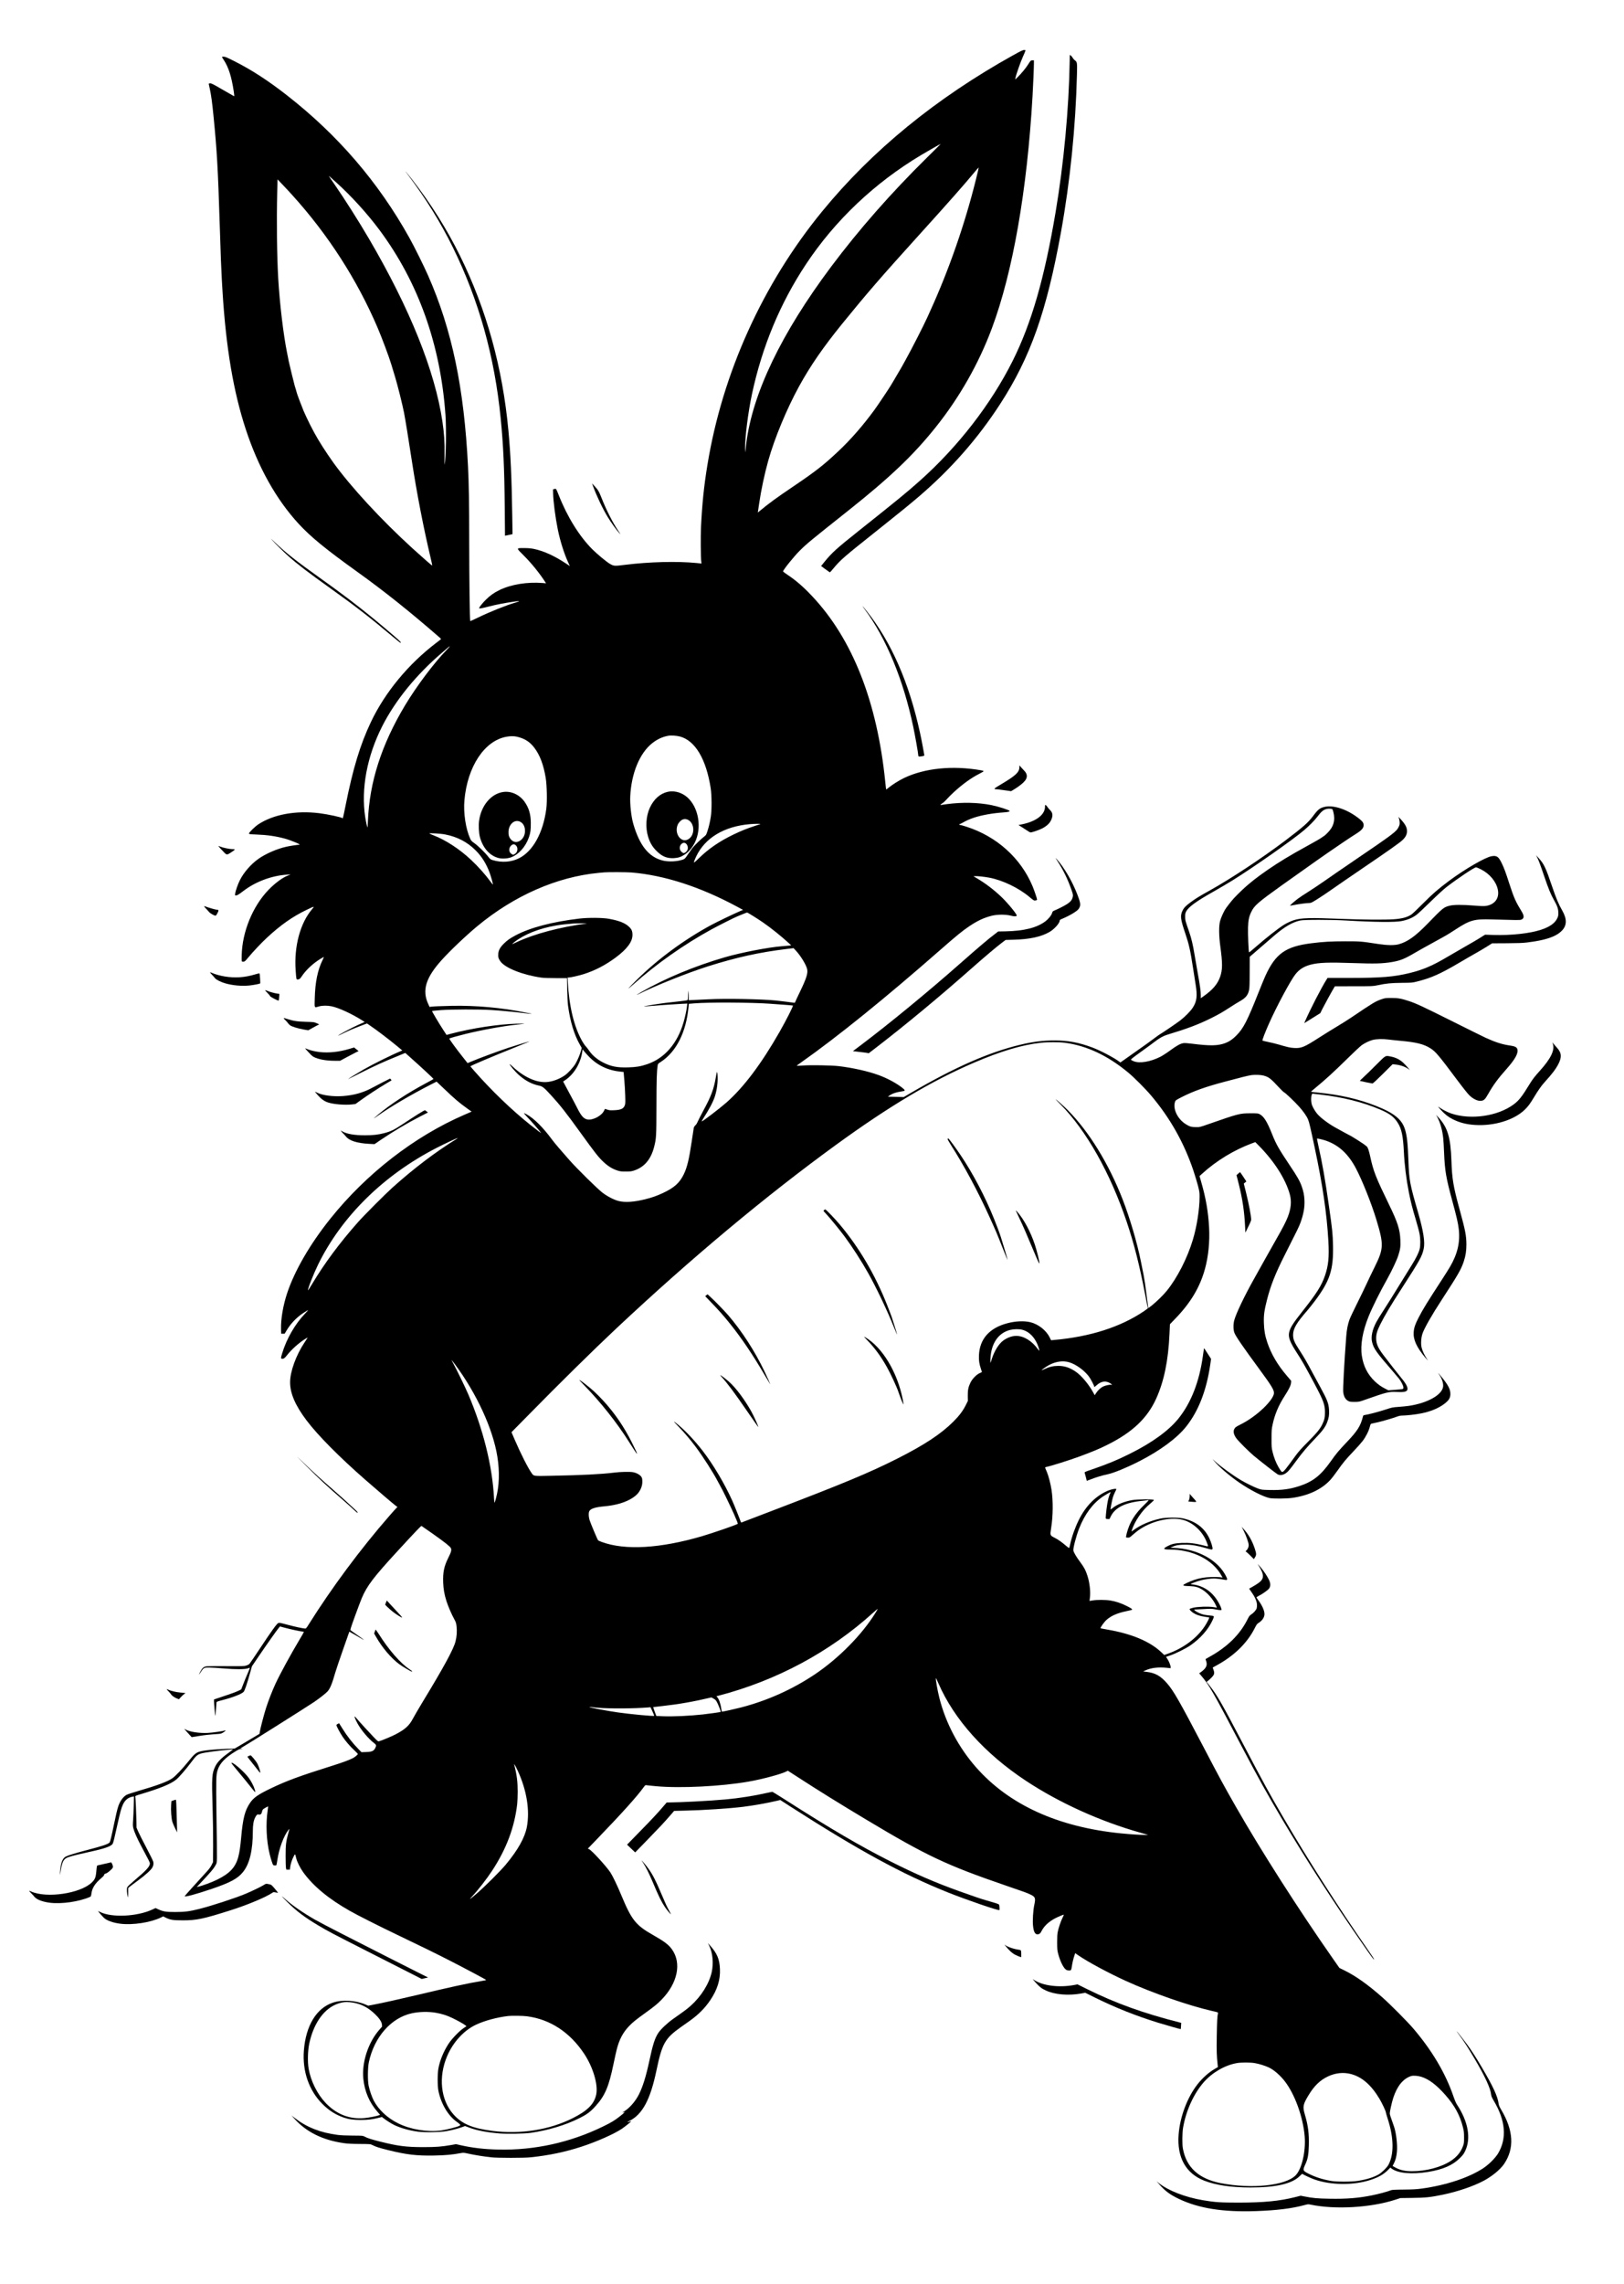 <?xml version="1.0" standalone="no"?>
<!DOCTYPE svg PUBLIC "-//W3C//DTD SVG 20010904//EN"
 "http://www.w3.org/TR/2001/REC-SVG-20010904/DTD/svg10.dtd">
<svg version="1.0" xmlns="http://www.w3.org/2000/svg"
 width="4098pt" height="5762pt" viewBox="0 0 4098 5762"
 preserveAspectRatio="xMidYMid meet">
<g transform="translate(0,5762) scale(0.1,-0.1)"
fill="#000000" stroke="none">
<path d="M25570 56229 c-1956 -1089 -3562 -2402 -4823 -3941 -1501 -1833
-2519 -4083 -2897 -6403 -87 -530 -133 -985 -161 -1560 -11 -240 -7 -772 7
-875 l6 -46 -128 13 c-488 48 -1197 30 -1811 -47 -258 -33 -275 -31 -375 27
-83 49 -319 244 -438 363 -330 330 -636 822 -851 1370 -29 74 -58 141 -65 149
-10 11 -21 12 -46 5 l-33 -10 2 -95 c4 -206 58 -620 119 -918 60 -294 161
-614 268 -844 l36 -77 -88 58 c-294 196 -564 320 -816 374 -74 15 -138 21
-241 22 -217 1 -217 9 -16 -191 195 -194 403 -452 544 -673 l16 -25 -82 7
c-389 32 -796 -34 -1091 -176 -138 -67 -241 -140 -347 -246 -86 -85 -169 -190
-169 -213 0 -15 78 -1 263 47 165 43 413 90 602 116 44 6 96 13 115 16 57 9
23 -11 -60 -36 -240 -70 -646 -233 -943 -377 -108 -53 -199 -94 -201 -92 -12
11 -26 1131 -26 2008 0 946 -8 1449 -30 1891 -98 1983 -406 3455 -1008 4820
-111 251 -342 717 -472 951 -781 1402 -1805 2594 -3097 3601 -471 368 -892
640 -1326 858 -180 91 -225 110 -262 110 -25 0 -45 -3 -45 -6 0 -4 20 -36 44
-73 123 -186 198 -421 255 -799 15 -101 16 -122 5 -118 -8 3 -138 78 -290 166
-239 139 -282 161 -313 158 -20 -2 -35 -7 -34 -13 0 -5 13 -62 27 -125 35
-159 60 -343 95 -700 86 -877 110 -1282 156 -2735 13 -423 27 -824 30 -890 20
-453 27 -587 41 -800 87 -1409 275 -2520 586 -3465 315 -960 768 -1769 1335
-2385 300 -326 678 -636 1478 -1210 681 -488 1337 -1012 2089 -1667 20 -17 27
-30 21 -35 -5 -5 -59 -47 -120 -93 -701 -533 -1292 -1249 -1647 -1998 -268
-565 -451 -1166 -637 -2099 -64 -318 -70 -341 -81 -323 -14 22 -369 99 -580
125 -596 74 -1163 -30 -1545 -283 -86 -58 -237 -207 -233 -230 3 -15 26 -18
183 -24 274 -10 493 -41 725 -104 153 -42 416 -152 365 -154 -48 -1 -238 -30
-325 -49 -236 -52 -527 -178 -710 -308 -191 -137 -369 -341 -469 -541 -48 -96
-108 -267 -117 -336 -6 -44 -5 -46 17 -46 34 0 72 23 194 116 305 233 713 385
1096 409 l94 5 -80 -31 c-133 -53 -318 -191 -477 -355 -401 -414 -666 -1061
-679 -1654 -3 -166 -4 -160 34 -160 41 0 51 8 127 100 123 149 338 377 480
508 341 316 641 527 985 693 220 106 219 106 145 17 -295 -350 -451 -931 -410
-1528 15 -224 18 -240 44 -240 46 0 66 14 102 68 113 172 287 335 485 456 42
25 79 46 82 46 3 0 -12 -35 -33 -78 -124 -252 -187 -561 -197 -959 -7 -268
-17 -247 102 -213 86 25 215 26 323 4 179 -37 512 -190 766 -352 l69 -43 -175
-78 c-142 -63 -498 -254 -498 -267 0 -4 127 54 228 105 46 23 177 78 292 122
l210 80 62 -42 c180 -121 490 -357 705 -535 l125 -104 -38 -16 c-237 -98 -695
-325 -936 -463 -146 -84 -398 -239 -398 -245 0 -2 150 72 333 164 349 175 568
275 908 413 l206 85 174 -156 c221 -196 539 -492 539 -501 0 -3 -80 -48 -178
-100 -467 -248 -910 -538 -1219 -798 -62 -52 -113 -97 -113 -99 0 -2 51 32
113 76 311 220 830 525 1318 775 l156 79 189 -180 c267 -256 379 -351 594
-505 l101 -72 -180 -78 c-1262 -546 -2472 -1483 -3382 -2619 -515 -643 -903
-1312 -1094 -1885 -102 -309 -160 -649 -153 -905 l3 -115 44 0 44 0 46 77 c89
150 208 283 348 391 57 44 188 127 199 127 4 0 -34 -42 -83 -93 -251 -263
-465 -637 -574 -1001 -34 -116 -35 -123 -10 -131 39 -12 71 7 123 74 117 150
293 310 455 415 39 25 74 46 77 46 3 0 -33 -57 -80 -127 -214 -321 -364 -734
-364 -1004 0 -278 130 -581 410 -954 283 -377 829 -929 1495 -1511 290 -253
681 -587 742 -634 l62 -47 -25 -24 c-14 -13 -95 -103 -178 -199 -734 -842
-1455 -1813 -2043 -2750 -58 -92 -60 -95 -94 -92 -66 6 -244 44 -423 92 -208
55 -213 56 -244 46 -34 -11 -178 -211 -452 -626 -137 -206 -259 -387 -273
-402 -14 -15 -49 -34 -83 -45 -54 -16 -97 -18 -494 -15 -239 2 -463 0 -498 -3
-79 -8 -115 -37 -166 -134 -50 -95 -45 -98 13 -8 70 107 81 112 216 110 60 0
225 -11 365 -23 297 -26 535 -24 609 4 24 9 46 15 47 13 2 -2 -23 -64 -55
-138 -32 -73 -82 -195 -111 -271 l-53 -136 -51 -26 c-70 -35 -195 -81 -434
-160 l-202 -68 0 -46 c0 -57 28 -363 33 -369 3 -2 10 70 16 159 7 90 13 172
14 182 2 16 24 25 132 53 271 69 497 156 551 211 29 29 85 195 168 492 l43
155 173 255 c187 276 462 665 507 717 l28 33 110 -30 c146 -40 425 -100 465
-100 40 0 43 8 -74 -189 -231 -387 -505 -889 -614 -1126 -86 -187 -179 -425
-241 -620 -51 -159 -143 -512 -156 -599 l-7 -45 -132 -79 c-72 -44 -212 -127
-311 -185 l-180 -106 -245 -10 c-264 -12 -499 -34 -595 -56 -135 -31 -171 -60
-340 -270 -143 -178 -321 -365 -398 -417 -127 -86 -386 -182 -872 -323 -126
-37 -250 -77 -275 -90 -87 -44 -169 -155 -215 -290 -26 -79 -61 -224 -105
-440 -59 -288 -99 -456 -112 -472 -36 -44 -179 -92 -568 -193 -283 -73 -477
-133 -541 -166 -84 -43 -131 -172 -143 -394 -4 -83 -4 -88 4 -35 24 153 32
194 52 254 30 93 71 134 166 165 97 32 259 72 530 131 382 83 544 141 577 206
16 31 42 134 121 494 68 306 96 407 136 493 54 114 130 177 241 197 l38 7 -6
-223 c-3 -123 -10 -290 -16 -371 -9 -126 -8 -156 6 -209 23 -93 96 -257 197
-447 196 -366 219 -412 220 -441 2 -73 -88 -173 -376 -416 -116 -98 -188 -166
-196 -186 -15 -35 -8 -158 12 -228 12 -40 13 -35 13 84 l0 127 31 26 c17 15
114 88 215 162 189 139 333 269 364 330 27 52 34 95 23 142 -5 24 -83 183
-173 353 -90 171 -183 355 -207 410 l-43 100 -2 150 c-3 184 -22 614 -29 636
-3 13 21 23 123 54 507 151 779 263 913 375 74 62 244 259 375 434 122 164
155 193 250 221 89 27 458 76 745 100 l65 5 -25 -19 c-14 -11 -72 -54 -130
-97 -159 -117 -249 -213 -298 -315 -86 -179 -91 -266 -67 -1055 10 -336 15
-731 13 -965 l-3 -395 -37 -75 c-27 -53 -66 -105 -139 -184 -205 -222 -539
-593 -539 -599 0 -29 277 46 683 183 470 160 656 260 789 426 166 205 248 546
248 1032 0 152 18 261 55 336 38 74 54 90 87 83 52 -10 75 7 89 68 10 46 18
59 48 79 46 31 102 59 106 55 2 -2 -3 -46 -11 -98 -51 -345 -32 -767 51 -1105
29 -119 73 -255 87 -272 12 -15 74 -17 83 -3 3 6 13 58 22 118 43 298 162 621
288 778 23 28 23 27 -6 -76 -61 -217 -73 -310 -72 -590 0 -140 4 -275 9 -300
l10 -45 44 0 45 0 7 60 c11 85 44 188 86 269 40 77 38 78 66 -39 21 -91 99
-247 178 -357 252 -348 636 -667 1173 -972 185 -106 757 -394 1200 -606 556
-265 996 -481 1335 -655 386 -197 910 -477 910 -485 0 -3 -53 -13 -117 -24
-303 -48 -822 -161 -1613 -350 -415 -99 -882 -203 -1097 -244 l-152 -29 -68
29 c-253 108 -587 127 -825 47 -414 -139 -681 -580 -730 -1206 -41 -525 129
-1012 471 -1353 163 -162 325 -265 531 -338 125 -44 249 -62 424 -62 180 0
294 13 438 49 l106 26 29 -23 c61 -50 207 -143 279 -178 164 -79 391 -142 606
-170 176 -22 550 -15 713 14 139 25 294 65 393 101 l77 28 100 -38 c195 -74
468 -126 785 -150 192 -14 613 -6 765 15 439 62 883 195 1230 369 199 99 283
162 418 312 233 259 330 486 447 1052 28 136 65 301 81 366 63 252 157 431
309 591 95 99 169 160 400 326 232 167 314 233 418 339 410 416 518 925 268
1275 -84 118 -194 201 -481 364 -431 244 -538 378 -795 997 -104 251 -220 492
-278 580 -107 160 -473 560 -539 587 l-30 13 256 266 c614 637 989 1055 1156
1287 30 42 42 52 59 48 12 -3 123 -14 248 -26 615 -57 1649 -5 2338 116 356
62 824 189 959 258 l31 17 223 -144 c579 -375 1055 -670 1767 -1097 1514 -907
2012 -1142 3520 -1660 476 -163 517 -178 608 -221 127 -61 138 -89 102 -260
-31 -146 -47 -406 -32 -536 19 -170 62 -231 145 -204 29 10 41 24 72 81 64
124 179 231 335 314 80 42 219 100 225 94 2 -2 -14 -39 -36 -83 -45 -91 -100
-257 -120 -360 -9 -46 -14 -136 -13 -260 1 -171 3 -200 27 -287 51 -192 135
-359 201 -399 40 -25 112 -25 124 -1 5 9 15 53 21 97 14 93 34 175 62 261 l20
62 87 -60 c241 -165 766 -447 1200 -644 662 -301 1571 -617 2155 -751 168 -38
168 -38 161 -63 -17 -67 -24 -198 -30 -575 -6 -384 -3 -483 22 -720 l6 -61
-79 -46 c-154 -89 -312 -231 -439 -393 -256 -329 -440 -820 -473 -1266 -43
-575 182 -978 647 -1160 293 -114 684 -172 1167 -172 634 -1 1048 94 1238 284
37 37 69 64 71 60 10 -15 218 -112 312 -144 418 -145 986 -148 1412 -8 198 65
328 140 436 249 l59 61 32 -24 c157 -120 509 -152 926 -85 367 60 617 168 795
346 76 75 99 105 134 177 154 319 81 742 -203 1172 -25 38 -58 114 -89 205
-200 585 -536 1155 -1013 1715 -151 177 -579 608 -785 790 -361 319 -671 539
-953 677 l-128 63 -168 240 c-864 1236 -1803 2706 -2438 3815 -314 549 -424
752 -829 1528 -598 1142 -752 1412 -916 1599 -161 184 -295 260 -507 286 l-96
12 62 28 c145 65 323 86 546 63 l87 -9 0 25 c0 42 -39 142 -79 203 l-38 58
101 34 c138 46 401 177 515 256 252 175 449 398 557 631 51 112 51 112 -53
121 -49 3 -119 13 -158 21 -79 15 -199 71 -232 106 l-23 24 223 11 c193 11
233 10 302 -4 120 -23 156 -26 167 -15 15 15 -44 146 -112 250 -128 195 -297
319 -504 372 -44 11 -96 20 -118 20 -21 0 -38 4 -38 9 0 12 153 70 255 96 102
26 242 45 330 45 52 0 183 -16 280 -35 54 -10 63 6 35 67 -199 427 -729 720
-1345 741 l-70 2 46 22 c87 42 173 57 329 56 164 0 307 -25 519 -87 135 -40
159 -43 168 -20 9 24 -34 168 -78 262 -124 268 -349 438 -669 508 -128 28
-427 26 -569 -5 -257 -55 -507 -163 -679 -292 -49 -37 -53 -39 -47 -18 76 244
268 524 478 694 47 39 85 77 84 85 -4 23 -405 21 -547 -3 -198 -34 -387 -111
-493 -199 -27 -22 -50 -38 -52 -36 -7 6 35 230 56 300 11 38 35 98 54 135 19
36 35 70 35 76 0 22 -125 0 -213 -38 -306 -131 -554 -379 -730 -730 -96 -192
-179 -423 -222 -620 -10 -44 -20 -86 -24 -92 -4 -9 -28 6 -71 44 -107 93 -206
164 -293 208 -124 64 -122 58 -92 250 48 309 52 679 9 962 -22 149 -78 362
-120 458 -51 116 -51 111 -10 119 106 20 586 171 832 262 334 123 511 197 713
299 628 314 1003 670 1226 1162 199 441 305 957 336 1633 l11 244 132 137
c391 404 624 794 752 1258 87 317 124 691 104 1051 -22 392 -80 729 -196 1133
l-45 159 63 57 c358 327 809 602 1264 770 l81 29 95 -96 c388 -395 669 -837
775 -1221 48 -175 32 -355 -50 -568 -48 -123 -122 -268 -289 -560 -78 -139
-210 -373 -293 -520 -82 -147 -207 -371 -278 -498 -242 -433 -447 -862 -493
-1035 -26 -99 -24 -239 6 -315 35 -90 223 -363 624 -908 329 -447 388 -548
371 -630 -19 -86 -113 -215 -261 -358 -167 -161 -387 -318 -568 -407 -61 -29
-122 -64 -134 -75 -75 -69 -68 -169 20 -286 54 -73 318 -336 433 -432 156
-131 569 -452 605 -472 58 -31 136 -20 207 29 59 40 97 86 276 329 142 193
275 350 470 552 179 186 250 283 296 403 43 112 55 185 48 308 -9 167 -44 257
-220 579 -63 114 -154 282 -202 373 -137 258 -210 383 -315 545 -144 222 -170
284 -170 404 1 154 87 301 358 611 41 47 125 153 187 235 386 514 476 791 462
1414 -7 292 -17 393 -103 991 -98 683 -166 1073 -265 1513 -22 99 -38 181 -35
184 7 8 151 -26 231 -54 322 -114 559 -335 750 -696 160 -303 393 -887 517
-1297 190 -627 186 -729 -45 -1195 -60 -121 -152 -312 -204 -425 -52 -113
-163 -342 -247 -510 -84 -168 -167 -344 -184 -392 -42 -118 -69 -254 -81 -423
-51 -667 -86 -1320 -76 -1404 14 -112 56 -185 128 -224 37 -19 57 -22 157 -22
114 0 116 1 280 59 538 189 586 201 786 191 157 -9 236 4 260 40 35 54 -10
152 -148 317 -82 99 -323 408 -449 574 -139 184 -183 286 -183 424 0 106 25
192 101 344 116 232 266 484 555 931 446 691 503 794 543 979 38 170 -5 446
-141 918 -210 725 -225 806 -244 1308 -16 444 -36 622 -85 785 -78 256 -272
415 -735 598 -434 172 -913 282 -1456 334 -101 9 -184 20 -183 23 0 3 53 48
117 101 241 198 464 401 776 709 177 174 351 337 387 363 79 56 192 110 274
132 93 25 251 30 395 12 69 -9 204 -23 300 -32 408 -36 600 -84 767 -191 130
-83 209 -177 655 -774 166 -222 290 -378 331 -416 87 -82 190 -134 264 -134
95 0 122 24 213 185 121 213 242 378 446 607 231 259 317 417 281 517 -17 47
-64 69 -189 87 -188 26 -366 83 -608 194 -69 32 -437 214 -819 405 -771 385
-926 458 -1116 521 -198 65 -276 79 -450 79 -143 -1 -154 -2 -245 -33 -154
-54 -214 -90 -755 -456 -88 -59 -248 -160 -355 -224 -107 -63 -314 -192 -460
-285 -380 -245 -452 -274 -634 -264 -100 6 -166 21 -401 90 -66 19 -181 47
-255 62 -74 15 -139 31 -143 35 -10 9 68 212 163 425 192 433 545 1092 670
1249 97 123 215 197 383 241 202 53 448 62 1081 40 530 -19 734 -14 969 26
217 37 320 79 593 240 76 45 279 158 449 251 374 206 339 185 560 328 370 241
471 269 914 256 628 -18 707 -19 744 -7 78 26 84 92 20 198 -158 258 -198 348
-314 704 -97 302 -135 402 -196 528 -81 165 -125 194 -258 171 -159 -29 -672
-326 -1065 -618 -280 -209 -417 -328 -660 -572 -135 -136 -266 -261 -292 -278
-106 -72 -236 -107 -449 -122 -231 -16 -816 -11 -1329 10 -776 32 -1000 26
-1185 -31 -74 -22 -192 -78 -265 -124 -144 -91 -459 -339 -709 -558 -85 -75
-158 -134 -162 -132 -12 8 -32 472 -26 631 6 185 25 275 87 400 74 151 167
232 750 650 189 136 790 562 894 634 28 20 155 108 281 196 251 175 568 388
710 477 145 91 195 148 195 221 0 56 -26 94 -107 159 -294 236 -647 357 -881
302 -117 -28 -165 -66 -287 -230 -123 -166 -250 -277 -705 -622 -583 -440
-1365 -957 -1905 -1258 -263 -146 -352 -201 -482 -297 -122 -89 -170 -140
-205 -215 -60 -127 -49 -213 73 -573 92 -272 126 -423 194 -866 25 -164 54
-351 65 -414 48 -294 32 -431 -72 -591 -54 -85 -201 -234 -318 -323 -91 -70
-461 -321 -507 -345 -13 -6 -78 -53 -146 -104 -68 -50 -157 -116 -198 -145
-175 -125 -587 -416 -621 -439 l-37 -25 -33 25 c-130 97 -481 281 -673 352
-341 127 -607 177 -940 178 -310 1 -564 -31 -900 -113 -784 -190 -1638 -567
-2727 -1202 l-193 -113 -200 5 -200 5 32 23 c82 59 178 90 356 117 51 8 47 26
-15 76 -154 123 -386 248 -605 328 -272 99 -656 185 -1013 227 -177 20 -698
30 -899 15 -85 -5 -157 -9 -158 -7 -2 2 49 41 114 86 913 643 2129 1626 3513
2840 401 352 561 482 721 589 212 143 369 217 566 268 146 37 350 39 488 5 86
-22 138 -22 151 -1 15 25 -210 302 -377 464 -189 183 -414 354 -639 486 l-75
44 40 3 c55 5 239 -15 365 -39 334 -65 736 -258 1005 -484 112 -94 117 -97
159 -89 21 3 36 12 36 20 0 26 -71 234 -116 342 -296 706 -902 1251 -1662
1496 -79 25 -152 46 -162 46 -11 0 -22 5 -25 10 -3 6 0 10 7 10 7 0 33 11 58
25 123 69 196 101 315 141 192 63 476 113 735 130 104 6 163 20 158 36 -9 25
-277 111 -458 148 -337 68 -740 77 -1135 24 -60 -8 -120 -17 -132 -19 -37 -8
-26 8 30 44 29 18 79 65 112 104 33 38 112 118 176 176 222 203 438 358 636
459 62 31 113 62 113 68 0 7 -29 17 -64 23 -722 126 -1427 54 -1948 -197 -129
-63 -295 -168 -388 -245 -30 -25 -56 -44 -58 -42 -2 2 -13 88 -23 192 -204
2019 -825 3598 -1840 4679 -221 236 -410 400 -616 537 -68 45 -123 87 -123 93
0 36 277 381 420 522 183 182 263 247 1222 1009 1054 837 1643 1398 2204 2099
606 757 1091 1610 1424 2504 527 1412 888 3473 1025 5850 17 293 35 725 35
838 l0 72 -33 0 c-43 0 -55 -10 -110 -100 -52 -87 -177 -238 -267 -325 l-62
-60 7 40 c12 74 122 388 185 530 83 187 80 175 34 175 -32 0 -86 -26 -274
-131z m-2177 -2583 c-911 -898 -1716 -1814 -2418 -2751 -1259 -1682 -1987
-3198 -2144 -4465 -11 -91 -22 -185 -24 -210 -2 -25 -4 7 -5 71 -5 293 74 919
173 1386 257 1201 710 2291 1363 3277 734 1108 1733 2054 2912 2758 174 104
479 277 489 278 2 0 -154 -155 -346 -344z m1232 -560 c-280 -1125 -679 -2272
-1150 -3306 -31 -69 -64 -141 -72 -160 -87 -194 -400 -809 -546 -1070 -44 -80
-91 -165 -105 -190 -32 -57 -180 -310 -220 -375 -17 -27 -44 -73 -61 -101 -43
-73 -324 -492 -401 -598 -289 -396 -603 -756 -914 -1048 -370 -349 -566 -502
-1121 -878 -463 -313 -615 -424 -885 -647 l-27 -22 3 22 c2 12 15 103 30 202
48 332 137 754 229 1080 158 566 468 1312 780 1881 285 518 605 982 1085 1574
613 755 988 1189 1944 2245 746 824 1135 1265 1390 1573 60 73 111 130 113
128 3 -2 -30 -142 -72 -310z m-16135 -73 c376 -339 782 -786 1088 -1198 978
-1317 1538 -2887 1663 -4665 24 -338 12 -1091 -20 -1248 -3 -19 -5 94 -3 250
5 314 -10 537 -54 833 -189 1277 -821 2850 -1852 4610 -264 451 -610 996 -873
1377 -77 110 -139 203 -139 206 0 6 1 5 190 -165z m-1116 -313 c905 -999 1635
-2134 2152 -3342 110 -257 293 -746 349 -934 15 -49 58 -190 95 -314 62 -204
185 -694 224 -895 35 -182 111 -647 200 -1230 123 -805 298 -1707 476 -2454
23 -95 39 -175 37 -178 -6 -5 -253 211 -497 433 -789 719 -1560 1554 -2002
2169 -181 253 -373 553 -478 750 -81 151 -137 261 -190 375 -79 172 -88 191
-105 240 -8 22 -21 55 -28 73 -33 76 -116 303 -121 328 -2 15 -32 117 -47 159
-12 38 -139 554 -154 631 -12 60 -15 76 -20 104 -3 17 -12 63 -21 104 -94 465
-187 1247 -224 1886 -32 556 -42 1438 -25 2165 l8 325 120 -125 c66 -69 179
-190 251 -270z m3904 -11468 c-322 -329 -769 -925 -1061 -1412 -592 -990 -894
-1933 -933 -2908 -4 -95 -8 -171 -10 -169 -8 8 -44 169 -58 262 -109 716 43
1533 429 2295 330 650 858 1299 1514 1859 69 58 139 118 155 133 60 52 39 16
-36 -60z m5884 -2193 c382 -106 657 -569 771 -1299 28 -184 30 -550 4 -720
-23 -147 -50 -259 -88 -375 -29 -86 -34 -95 -82 -131 -75 -56 -241 -219 -296
-288 -25 -33 -77 -107 -116 -165 -63 -95 -75 -107 -116 -123 -141 -52 -359
-63 -509 -28 -354 85 -589 375 -749 925 -53 182 -88 500 -77 704 30 580 239
1082 552 1331 126 100 263 164 406 189 72 13 214 4 300 -20z m-4117 -4 c197
-46 326 -129 442 -283 138 -183 231 -431 284 -760 30 -182 38 -597 15 -772
-80 -610 -337 -1075 -691 -1252 -193 -97 -433 -114 -655 -48 -63 18 -69 23
-128 98 -80 102 -258 274 -349 337 -61 42 -76 59 -98 108 -113 247 -174 651
-146 967 75 852 506 1504 1059 1604 104 19 187 19 267 1z m20575 -1829 c6 -8
18 -38 25 -67 55 -208 8 -377 -148 -531 -43 -43 -82 -78 -86 -78 -5 0 -25 -14
-46 -30 -34 -27 -181 -113 -355 -207 -50 -27 -254 -141 -340 -190 -322 -184
-615 -373 -873 -562 -128 -94 -180 -135 -305 -240 -85 -70 -245 -224 -352
-337 -62 -66 -200 -242 -229 -294 -49 -85 -102 -207 -122 -280 -35 -123 -33
-368 4 -640 58 -429 58 -588 -2 -765 -64 -188 -186 -332 -423 -499 l-68 -48 0
84 c0 96 -22 253 -79 563 -22 121 -56 319 -76 440 -41 255 -81 423 -137 585
-100 288 -101 291 -102 380 -1 72 3 92 24 133 59 117 254 259 695 507 148 84
364 211 480 283 537 334 1534 1034 1805 1266 125 106 258 241 323 326 111 144
152 180 237 206 45 13 137 10 150 -5z m-14435 -376 c-11 -5 -78 -27 -150 -50
-185 -60 -336 -121 -521 -210 -356 -171 -628 -357 -878 -600 -121 -117 -129
-123 -122 -91 3 19 28 81 55 138 223 467 704 756 1351 812 130 11 290 12 265
1z m-7954 -260 c307 -59 561 -191 769 -400 157 -156 268 -334 354 -562 36 -98
91 -296 84 -303 -2 -2 -30 32 -63 77 -124 171 -307 377 -489 547 -286 269
-638 499 -941 616 -55 21 -104 43 -110 48 -18 16 284 -1 396 -23z m26136 -879
c223 -112 386 -307 429 -512 45 -214 -73 -377 -297 -412 -55 -8 -118 -7 -297
8 -308 25 -522 23 -626 -4 -148 -39 -163 -52 -551 -451 -310 -320 -512 -463
-734 -522 -111 -29 -288 -26 -506 7 -443 68 -455 69 -835 69 -357 0 -577 -13
-865 -50 -646 -82 -899 -263 -1155 -823 -28 -63 -101 -238 -161 -390 -297
-750 -392 -935 -574 -1117 -93 -93 -171 -147 -269 -185 -189 -73 -388 -77
-851 -18 -97 13 -180 18 -210 14 -75 -9 -173 -63 -337 -184 -81 -60 -191 -131
-245 -159 -253 -129 -533 -176 -680 -112 -29 12 -57 28 -63 35 -9 10 45 53
242 195 139 99 294 213 343 251 126 98 226 155 325 185 514 155 795 261 1125
426 191 96 272 143 465 268 91 59 200 127 244 151 145 81 203 149 233 275 13
57 16 135 17 458 l1 388 36 32 c21 17 133 114 250 216 117 102 265 230 330
285 260 223 453 337 653 383 100 23 777 23 1181 0 713 -42 1222 -47 1385 -13
158 32 272 81 378 160 35 27 191 172 346 324 166 163 331 314 401 369 282 218
706 502 751 502 12 0 66 -22 121 -49z m-21432 -81 c835 -70 1738 -363 2668
-864 l147 -80 -68 -28 c-165 -70 -591 -275 -752 -362 -676 -368 -1330 -850
-1858 -1371 -112 -110 -209 -209 -214 -219 -6 -11 47 32 118 95 589 525 1287
1016 1984 1397 188 102 558 288 640 322 30 12 97 40 148 61 51 21 99 39 105
39 14 0 265 -157 397 -248 206 -142 454 -341 650 -520 l65 -60 -45 -6 c-25 -3
-108 -10 -184 -16 -348 -27 -1025 -158 -1445 -279 -763 -222 -1511 -533 -2116
-881 -89 -51 -138 -86 -80 -57 444 222 1243 542 1775 711 714 225 1288 352
1985 437 l170 20 63 -68 c121 -130 262 -364 281 -468 19 -103 -21 -229 -178
-555 -65 -135 -122 -255 -125 -268 -6 -19 -13 -22 -39 -17 -59 9 -341 44 -446
55 -372 37 -1274 54 -1706 31 -110 -6 -266 -13 -347 -17 l-148 -7 -1 134 c-2
107 -3 123 -9 79 -5 -30 -9 -86 -9 -125 -1 -38 -5 -76 -9 -83 -6 -8 -75 -19
-203 -32 -291 -30 -421 -47 -669 -86 -227 -36 -294 -52 -165 -40 155 14 739
56 879 62 l149 7 -7 -64 c-9 -90 -48 -275 -86 -404 -157 -543 -482 -916 -926
-1064 -161 -54 -272 -72 -475 -78 -280 -8 -436 23 -639 128 -139 72 -262 176
-333 279 -32 47 -75 103 -96 125 -22 22 -62 80 -89 128 -208 366 -330 872
-366 1520 l-5 87 29 0 c48 0 259 48 377 85 290 92 547 226 811 421 286 213
422 397 422 569 0 95 -22 146 -91 209 -101 94 -251 152 -507 198 -166 29 -519
31 -742 5 -688 -82 -1239 -227 -1608 -422 -146 -78 -216 -127 -303 -215 -91
-91 -129 -162 -136 -253 -7 -79 7 -126 58 -194 124 -166 564 -339 1029 -405
61 -8 195 -13 371 -13 l277 0 5 -285 c3 -184 11 -329 21 -410 54 -398 154
-730 297 -981 l49 -86 -21 -73 c-28 -103 -83 -231 -137 -324 -55 -93 -192
-242 -274 -297 -134 -91 -301 -153 -446 -165 -262 -22 -581 122 -866 390 -39
36 -72 64 -74 61 -13 -12 142 -197 233 -275 164 -144 323 -228 499 -265 96
-19 126 -43 314 -247 226 -247 378 -440 737 -938 372 -515 452 -617 577 -736
122 -116 231 -182 368 -226 63 -19 95 -23 205 -22 112 0 141 4 208 26 257 86
423 282 503 595 55 216 57 260 59 1038 1 661 7 862 31 1020 5 36 12 44 75 84
394 254 647 754 704 1397 l7 71 146 12 c348 29 1430 24 1892 -9 444 -32 576
-42 588 -46 17 -5 -164 -362 -336 -665 -462 -809 -906 -1399 -1342 -1783 -177
-155 -596 -475 -623 -476 -4 0 9 26 29 58 160 248 258 433 303 572 56 174 82
389 66 555 -9 97 -15 86 -45 -90 -48 -280 -118 -466 -309 -817 -66 -123 -132
-252 -146 -286 -15 -37 -39 -75 -59 -92 -22 -20 -35 -42 -40 -67 -3 -21 -27
-175 -52 -343 -66 -448 -116 -653 -200 -825 -106 -218 -243 -340 -532 -474
-156 -72 -273 -113 -443 -155 -280 -69 -497 -84 -659 -46 -118 28 -283 112
-415 211 -123 93 -636 597 -841 829 -201 226 -375 431 -433 510 -226 308 -453
534 -644 640 -32 18 -61 30 -64 27 -3 -4 33 -46 79 -94 101 -104 285 -314 348
-397 21 -27 -74 43 -270 199 -475 379 -986 872 -1413 1360 -53 61 -97 112 -97
115 0 13 555 249 1060 451 245 98 440 179 435 179 -17 0 -367 -107 -540 -164
-283 -95 -716 -255 -933 -346 l-93 -39 -126 159 c-169 213 -343 453 -335 461
11 11 209 66 406 115 422 104 958 201 1326 239 85 9 160 18 165 21 6 2 -84 2
-199 -1 -453 -11 -1124 -113 -1645 -250 l-123 -33 -93 142 c-106 162 -279 455
-273 462 3 2 103 12 224 22 261 20 969 22 1264 3 258 -16 590 -48 819 -77 107
-13 197 -22 199 -19 3 3 1 5 -4 5 -6 0 -75 13 -154 29 -595 121 -1241 179
-1845 167 -299 -7 -471 -14 -528 -22 l-37 -6 -34 74 c-159 343 -64 659 331
1100 213 238 622 627 908 864 930 771 2008 1244 3060 1344 61 5 126 12 145 13
85 9 576 6 685 -3z m-1130 -1287 c-681 -91 -1324 -262 -1764 -469 -63 -30
-116 -53 -118 -51 -2 2 23 24 54 49 255 200 633 350 1063 422 124 21 246 35
435 49 59 5 365 5 330 0z m12062 -3008 c552 -72 1079 -319 1600 -750 146 -120
444 -419 583 -585 481 -571 830 -1192 1066 -1895 40 -121 91 -291 114 -378 36
-140 40 -170 40 -275 0 -316 -69 -757 -171 -1092 -140 -464 -393 -958 -658
-1285 -80 -99 -253 -269 -366 -360 -53 -42 -97 -76 -99 -74 -1 2 -22 159 -46
349 -23 190 -56 408 -72 485 -16 77 -46 229 -68 338 -93 469 -279 1100 -461
1569 -350 901 -849 1713 -1386 2254 -99 100 -294 274 -307 274 -2 0 53 -58
123 -128 655 -663 1258 -1733 1675 -2972 185 -552 322 -1091 466 -1844 33
-176 63 -323 65 -327 3 -4 -41 -38 -98 -76 -590 -400 -1363 -647 -2278 -727
l-66 -6 -36 72 c-89 180 -286 334 -487 383 -160 38 -371 29 -577 -25 -454
-119 -700 -394 -720 -805 -6 -133 7 -222 52 -355 14 -40 24 -74 22 -75 -1 0
-27 -12 -57 -25 -81 -37 -186 -145 -232 -240 -54 -112 -69 -189 -67 -336 l2
-126 -56 -112 c-74 -145 -163 -263 -312 -411 -310 -310 -731 -587 -1410 -930
-713 -360 -1365 -631 -3195 -1330 -393 -150 -723 -276 -732 -280 -12 -5 -20
-1 -24 11 -32 92 -173 443 -214 533 -200 441 -482 916 -749 1261 -196 253
-422 494 -611 652 -146 122 -147 113 -5 -33 142 -146 300 -331 430 -504 191
-255 450 -659 571 -891 37 -71 70 -133 75 -139 22 -29 236 -471 330 -680 84
-191 104 -242 93 -248 -62 -36 -632 -232 -904 -312 -1054 -308 -1937 -359
-2522 -145 -48 17 -91 37 -97 44 -16 20 -187 426 -211 502 -30 95 -32 204 -4
241 43 60 153 93 374 113 297 27 543 101 717 216 93 62 147 118 190 201 40 75
57 153 51 236 -3 55 -9 73 -34 104 -35 45 -118 89 -193 103 -86 16 -314 12
-487 -10 -329 -40 -802 -64 -1559 -79 -482 -10 -462 -12 -516 62 -91 125 -277
491 -429 844 l-83 193 411 417 c826 841 1646 1648 2242 2208 1879 1762 3752
3327 5540 4627 1344 977 2419 1616 3485 2073 672 288 1211 448 1678 499 172
19 460 19 604 1z m-12004 -352 c220 -226 490 -351 818 -380 l55 -5 18 -202
c10 -110 20 -290 23 -398 5 -172 4 -203 -11 -243 -33 -85 -98 -115 -266 -122
-98 -5 -124 -2 -175 15 -33 11 -60 20 -60 19 0 -1 -11 -24 -24 -50 -65 -129
-283 -242 -419 -217 -92 16 -157 89 -256 288 -31 62 -114 220 -185 350 -71
130 -138 256 -149 278 l-21 42 42 27 c233 153 402 435 442 738 l6 48 36 -48
c20 -26 77 -89 126 -140z m17022 -476 c131 -36 181 -74 389 -300 54 -59 112
-115 130 -124 41 -21 256 -225 374 -356 109 -120 201 -252 232 -334 30 -79 55
-184 166 -708 201 -948 304 -1649 344 -2350 23 -406 2 -623 -87 -879 -87 -251
-206 -440 -563 -891 -250 -316 -319 -427 -342 -550 -21 -119 27 -241 210 -522
128 -197 189 -306 421 -740 239 -449 275 -544 275 -738 1 -128 -12 -190 -64
-300 -55 -118 -134 -216 -372 -455 -156 -157 -237 -248 -303 -339 -245 -338
-293 -397 -330 -411 -23 -9 -42 14 -109 130 -60 104 -112 240 -144 373 -25
104 -27 128 -26 337 0 207 2 235 27 353 55 259 151 485 307 727 104 161 153
261 158 325 l4 51 -105 123 c-238 277 -401 555 -500 852 -55 164 -79 300 -84
489 -6 191 10 311 78 578 92 363 214 669 453 1142 324 640 351 696 390 800 80
218 112 398 103 575 -7 129 -24 216 -67 340 -50 142 -111 250 -306 540 -276
413 -343 530 -444 785 -127 318 -206 445 -314 503 -38 21 -54 22 -231 22 -272
-1 -291 -5 -1060 -273 -219 -77 -221 -77 -320 -76 -111 0 -162 16 -258 78
-205 130 -325 385 -266 561 13 38 21 43 164 117 294 151 623 268 1110 395 160
42 355 93 435 114 80 21 179 42 220 48 91 12 237 6 305 -12z m1424 -478 c578
-67 1083 -194 1520 -380 243 -104 354 -189 449 -345 90 -145 129 -334 147
-714 16 -335 61 -696 125 -1021 50 -253 84 -388 176 -696 41 -138 84 -297 94
-353 25 -125 26 -297 4 -389 -22 -91 -96 -240 -204 -411 -51 -80 -198 -318
-328 -530 -129 -212 -298 -481 -374 -597 -77 -117 -161 -254 -188 -305 -103
-195 -140 -375 -106 -507 43 -168 101 -249 536 -751 60 -69 124 -146 144 -171
56 -73 106 -173 109 -214 2 -35 -1 -39 -28 -47 -16 -4 -102 -13 -190 -19
l-160 -12 -75 38 c-105 53 -181 106 -267 188 -183 174 -290 385 -329 649 -40
269 19 611 170 985 92 229 289 625 472 950 112 200 241 473 277 588 52 161 61
225 54 394 -10 264 -69 448 -285 891 -339 699 -395 840 -477 1220 -32 147 -61
230 -86 248 -10 7 -25 19 -33 27 -28 29 -384 255 -400 255 -3 0 -268 144 -365
199 -171 95 -363 240 -446 335 -51 59 -109 154 -137 225 -36 93 -27 291 15
291 5 0 89 -9 186 -21z m-21789 -1121 c-538 -334 -1073 -740 -1610 -1221 -191
-172 -712 -694 -875 -877 -465 -525 -850 -1043 -1161 -1564 -54 -91 -100 -161
-102 -156 -11 31 138 408 253 645 594 1216 1650 2256 2985 2944 203 104 516
251 535 251 6 0 -6 -10 -25 -22z m14275 -4813 c185 -49 332 -205 410 -438 14
-43 24 -84 23 -89 -2 -6 -21 13 -43 43 -145 202 -353 329 -540 329 -106 0
-226 -43 -329 -118 -111 -81 -223 -261 -286 -457 -17 -55 -34 -102 -37 -105
-3 -3 -3 47 0 110 20 386 202 648 500 721 90 22 225 24 302 4z m-14311 -877
c544 -734 953 -1622 1065 -2316 62 -382 51 -748 -34 -1061 -14 -51 -29 -100
-34 -108 -5 -9 -11 37 -15 118 -42 804 -271 1724 -647 2609 -79 185 -301 641
-388 798 -22 39 -38 72 -36 72 3 0 43 -51 89 -112z m15496 56 c171 -51 376
-199 497 -358 45 -60 133 -227 133 -253 0 -20 9 -16 61 31 117 105 234 122
347 49 44 -29 56 -49 23 -38 -30 9 -137 -12 -196 -39 -67 -30 -137 -94 -185
-167 l-36 -56 -39 71 c-111 205 -301 430 -443 525 -153 103 -283 145 -442 144
-122 -1 -219 -23 -336 -78 -42 -19 -79 -34 -81 -32 -6 7 123 97 189 132 172
91 352 116 508 69z m1026 -3326 c-29 -65 -51 -153 -70 -278 -21 -137 -39 -319
-32 -336 3 -9 20 -14 49 -14 l44 0 36 73 c110 220 369 346 797 386 58 6 120
13 139 17 31 6 22 -4 -93 -117 -243 -235 -369 -439 -442 -713 -14 -53 -22
-101 -19 -106 3 -6 25 -10 48 -10 37 0 50 7 115 65 40 36 97 83 125 104 322
243 816 364 1141 281 259 -66 503 -292 605 -560 50 -131 60 -121 -87 -84 -204
51 -347 67 -530 61 -179 -6 -261 -24 -375 -84 -119 -63 -104 -83 61 -83 577
-1 1079 -252 1301 -651 l31 -56 -68 10 c-37 5 -137 7 -222 4 -165 -6 -280 -26
-423 -72 -112 -37 -277 -115 -277 -131 0 -18 25 -22 165 -27 141 -5 212 -25
321 -93 129 -79 273 -248 338 -395 l24 -55 -86 14 c-128 20 -411 11 -516 -17
-44 -12 -82 -24 -85 -27 -13 -13 29 -61 86 -99 76 -51 165 -81 297 -101 56 -8
104 -16 109 -17 12 -3 -57 -140 -117 -229 -199 -298 -544 -553 -930 -687 l-88
-31 -74 70 c-286 271 -746 465 -1356 570 -94 16 -173 32 -176 34 -12 12 83
149 142 204 116 108 278 180 514 228 70 14 132 30 137 35 15 15 -24 41 -150
103 -129 64 -263 108 -394 130 -115 20 -346 21 -451 2 -41 -8 -76 -13 -77 -12
-1 1 3 35 9 76 21 149 -5 386 -62 559 -46 142 -81 208 -183 346 -96 128 -158
234 -171 287 -12 53 68 362 144 557 141 361 346 637 603 810 61 41 183 111
193 111 2 0 -7 -24 -20 -52z m-17095 -993 c315 -223 443 -324 465 -367 24 -47
12 -96 -67 -253 -104 -210 -135 -361 -126 -615 6 -166 30 -303 83 -471 41
-130 130 -335 198 -458 41 -74 47 -95 57 -180 14 -123 5 -254 -26 -378 -49
-195 -292 -643 -844 -1551 -94 -156 -199 -336 -233 -400 -94 -178 -197 -270
-441 -397 -99 -51 -352 -157 -411 -171 -27 -7 -37 1 -139 107 -122 127 -358
385 -426 467 -24 28 -48 52 -52 52 -13 0 27 -96 78 -187 90 -162 273 -378 406
-480 65 -50 69 -65 35 -133 -37 -73 -86 -94 -229 -98 l-117 -4 -72 73 c-157
160 -294 336 -417 535 l-76 122 -33 -16 c-19 -8 -34 -23 -34 -32 0 -26 85
-186 154 -290 77 -115 182 -237 299 -346 48 -45 87 -86 87 -91 0 -17 -76 -81
-129 -107 -96 -49 -254 -107 -523 -192 -816 -256 -1151 -380 -1546 -570 -319
-153 -433 -233 -522 -364 -131 -193 -181 -387 -225 -880 -21 -232 -41 -365
-71 -480 -69 -263 -211 -417 -529 -575 -135 -67 -386 -160 -485 -180 l-35 -7
51 53 c302 320 380 411 430 509 35 66 34 -11 16 1275 -12 910 -10 984 29 1110
53 172 196 320 458 478 75 46 103 57 140 58 45 2 45 2 11 8 l-35 7 35 18 c99
53 1646 1028 1830 1153 144 99 294 217 339 268 62 71 115 201 191 470 17 61
104 318 193 572 l162 462 45 -26 c25 -14 65 -37 90 -50 57 -32 178 -102 208
-121 12 -8 22 -12 22 -9 0 5 -112 86 -268 194 -26 18 -54 38 -63 45 -15 12 -5
45 110 363 70 193 147 395 170 450 133 313 297 528 910 1194 431 469 586 631
597 627 7 -3 130 -89 275 -191z m11184 -1997 c-340 -553 -930 -1152 -1534
-1557 -567 -380 -1199 -663 -1863 -835 -151 -39 -452 -106 -478 -106 -5 0 -12
21 -15 48 -21 152 -61 270 -107 319 l-20 22 43 11 c1469 381 2818 1104 3914
2098 61 54 112 98 114 96 2 -2 -22 -45 -54 -96z m1585 -1783 c397 -912 1169
-1772 2207 -2458 844 -557 1874 -1024 2898 -1312 l190 -54 -85 0 c-115 -1
-362 15 -605 39 -1591 159 -2827 723 -3658 1670 -437 498 -759 1105 -920 1735
-52 200 -109 532 -88 510 4 -6 32 -64 61 -130z m-5670 -388 c48 -28 60 -42 92
-107 34 -67 92 -220 85 -226 -6 -6 -283 -45 -442 -63 -345 -38 -778 -58 -1028
-46 l-155 7 -42 110 c-22 61 -39 112 -38 113 2 1 95 12 208 24 437 48 809 113
1260 220 3 0 30 -14 60 -32z m-2930 -227 c289 -26 922 -22 1264 6 l71 6 49
-106 c27 -59 47 -108 44 -111 -14 -14 -600 41 -909 85 -298 43 -714 121 -729
137 -3 3 18 2 45 -1 28 -3 102 -11 165 -16z m-2011 -1599 c223 -487 304 -991
226 -1409 -51 -269 -225 -581 -533 -951 -132 -159 -543 -568 -737 -734 -88
-75 -161 -134 -164 -132 -2 3 23 33 55 67 155 166 365 437 507 653 356 545
560 1087 628 1675 6 58 12 197 12 310 0 261 -20 416 -88 690 -9 34 47 -65 94
-169z m-4083 -5856 c177 -45 319 -126 472 -270 110 -104 174 -198 180 -267 l4
-53 -66 -75 c-284 -321 -451 -831 -407 -1245 34 -321 152 -595 357 -830 l65
-75 -28 -11 c-62 -24 -245 -59 -366 -71 -374 -35 -706 94 -979 381 -212 223
-376 553 -430 865 -29 171 -22 454 16 633 100 473 335 829 642 974 76 36 162
62 244 72 65 9 202 -4 296 -28z m2009 -240 c155 -27 275 -65 413 -130 144 -69
290 -151 335 -187 l28 -23 -68 -45 c-107 -70 -297 -266 -381 -393 -127 -194
-220 -418 -259 -627 -25 -132 -25 -439 0 -564 66 -327 241 -624 462 -782 34
-23 69 -52 79 -63 17 -19 17 -20 -9 -37 -41 -27 -334 -102 -463 -119 -344 -46
-765 23 -1077 176 -275 133 -502 345 -625 580 -46 89 -101 248 -127 369 -28
132 -25 458 5 600 137 634 562 1117 1082 1231 189 41 417 46 605 14z m2307
-90 c583 -77 1079 -403 1439 -945 223 -335 354 -775 305 -1023 -48 -242 -217
-413 -596 -603 -588 -295 -1319 -410 -2028 -319 -506 65 -772 179 -984 421
-319 364 -379 939 -154 1467 150 349 418 643 721 787 216 104 545 192 825 223
94 10 369 6 472 -8z m18363 -1181 c107 -18 254 -64 350 -108 130 -61 287 -196
408 -353 253 -329 457 -895 499 -1380 32 -385 -72 -834 -230 -992 -259 -259
-1110 -347 -1887 -195 -555 109 -869 396 -956 874 -20 106 -17 397 5 525 72
427 269 859 523 1149 214 243 529 426 829 480 109 20 347 20 459 0z m2420
-274 c280 -71 516 -276 726 -628 65 -110 159 -309 159 -338 0 -9 22 -85 49
-168 155 -479 160 -899 15 -1161 -38 -68 -165 -192 -244 -238 -128 -74 -306
-129 -530 -164 -159 -25 -532 -25 -675 0 -217 38 -399 97 -575 187 -138 71
-141 81 -65 245 56 122 75 228 82 455 9 299 -18 510 -99 783 -60 204 -50 257
93 493 142 236 293 381 492 474 186 87 385 108 572 60z m1780 -71 c191 -59
382 -203 608 -459 234 -266 367 -510 444 -818 23 -91 27 -128 27 -252 1 -132
-2 -152 -26 -218 -56 -154 -157 -277 -313 -378 -242 -157 -625 -258 -975 -257
-186 0 -310 30 -437 103 l-52 30 34 67 c42 85 63 165 75 293 17 175 -21 492
-77 645 -75 206 -103 293 -103 319 0 51 50 275 86 388 97 301 249 488 449 555
54 18 171 10 260 -18z"/>
<path d="M16850 37645 c-193 -44 -348 -181 -450 -398 -100 -214 -118 -504 -44
-741 46 -146 108 -250 209 -351 140 -141 264 -192 441 -183 109 6 185 32 275
93 120 82 220 211 280 362 160 398 32 915 -279 1127 -129 88 -292 123 -432 91z
m505 -704 c172 -80 188 -374 27 -484 -188 -129 -385 138 -275 371 9 20 35 53
56 74 60 58 123 71 192 39z m-42 -605 c37 -34 53 -96 38 -145 -13 -45 -62 -91
-96 -91 -34 0 -83 46 -96 91 -16 52 1 109 42 143 38 32 78 33 112 2z"/>
<path d="M12694 37640 c-303 -46 -549 -338 -604 -719 -17 -113 -8 -314 19
-413 73 -278 248 -475 471 -533 85 -22 220 -16 309 15 196 69 375 268 458 509
40 119 48 180 47 366 -1 215 -49 377 -158 530 -129 180 -341 276 -542 245z
m459 -766 c54 -38 88 -105 94 -187 20 -240 -215 -403 -353 -245 -50 57 -67
115 -62 205 12 205 181 325 321 227z m-133 -582 c61 -61 43 -176 -33 -217
l-37 -20 -37 20 c-74 39 -83 147 -18 212 43 43 85 45 125 5z"/>
<path d="M23913 28892 c-8 -5 17 -53 83 -157 332 -520 680 -1168 971 -1810
169 -373 174 -384 334 -788 67 -169 123 -306 125 -304 5 4 -86 312 -168 572
-27 88 -106 300 -175 470 -223 555 -529 1137 -840 1600 -138 204 -300 425
-312 425 -3 0 -11 -4 -18 -8z"/>
<path d="M20798 27096 c-10 -7 -18 -17 -18 -21 0 -4 34 -44 76 -88 99 -106
347 -411 455 -557 198 -268 429 -628 597 -927 209 -372 477 -935 652 -1371 40
-100 75 -181 77 -178 3 3 -77 265 -132 431 -13 39 -66 179 -119 312 -302 764
-707 1452 -1195 2032 -115 138 -349 381 -365 381 -6 0 -19 -7 -28 -14z"/>
<path d="M25633 27080 c3 -8 50 -109 105 -225 89 -188 148 -323 312 -715 27
-63 69 -162 93 -220 56 -133 86 -191 87 -167 1 46 -67 318 -116 467 -110 331
-282 649 -449 835 -20 22 -34 33 -32 25z"/>
<path d="M17824 24945 l-29 -23 90 -94 c258 -267 353 -374 533 -597 299 -373
575 -782 883 -1308 67 -114 126 -212 131 -218 12 -13 -66 163 -148 334 -238
498 -569 1008 -907 1401 -100 116 -356 379 -458 470 l-65 59 -30 -24z"/>
<path d="M21890 23804 c188 -194 340 -403 492 -674 93 -166 246 -496 288 -622
48 -146 125 -333 128 -315 2 9 -6 65 -18 124 -136 689 -516 1318 -950 1570
-40 23 -33 14 60 -83z"/>
<path d="M18211 22883 c131 -141 335 -414 629 -843 147 -215 277 -400 292
-415 26 -28 -113 282 -180 400 -170 300 -388 590 -556 738 -76 68 -207 167
-220 167 -5 0 11 -21 35 -47z"/>
<path d="M14741 22674 c410 -419 827 -945 1129 -1424 129 -205 192 -300 201
-300 11 0 -7 42 -125 277 -199 398 -425 730 -716 1050 -71 78 -181 189 -244
246 -112 102 -315 261 -366 287 -14 7 41 -55 121 -136z"/>
<path d="M9740 17196 c-11 -26 -20 -51 -20 -55 0 -12 115 -119 195 -182 76
-61 224 -153 232 -145 3 2 -15 26 -39 53 -46 52 -286 312 -324 352 l-23 25
-21 -48z"/>
<path d="M9475 16509 c-2 -8 -11 -33 -19 -56 l-15 -41 51 -89 c154 -269 377
-532 580 -683 75 -56 301 -190 321 -190 20 0 0 20 -57 58 -228 149 -526 491
-778 891 -44 70 -80 117 -83 110z"/>
<path d="M6280 13323 c-19 -8 -36 -16 -38 -18 -2 -2 61 -83 140 -181 79 -99
151 -190 160 -203 10 -14 20 -22 24 -19 11 11 -36 161 -72 228 -31 60 -156
211 -172 209 -4 0 -23 -7 -42 -16z"/>
<path d="M5840 13141 c0 -4 54 -73 121 -152 133 -159 324 -393 409 -502 72
-92 84 -95 60 -15 -28 93 -92 216 -159 305 -124 166 -431 426 -431 364z"/>
<path d="M26992 56061 c-19 -1172 -149 -2571 -353 -3781 -281 -1673 -610
-2812 -1084 -3761 -547 -1093 -1382 -2171 -2348 -3031 -325 -290 -541 -466
-1542 -1263 -557 -443 -672 -547 -863 -782 l-82 -102 105 -78 c59 -43 110 -79
114 -81 5 -2 47 43 93 100 175 212 267 292 1093 948 547 435 821 658 1045 849
821 701 1499 1471 2066 2346 766 1181 1175 2337 1539 4351 229 1272 368 2639
401 3969 8 300 6 311 -57 357 -17 13 -40 39 -51 60 -11 20 -32 45 -47 56 l-26
19 -3 -176z"/>
<path d="M10287 53220 c457 -606 827 -1204 1138 -1835 658 -1339 1054 -2752
1209 -4315 67 -672 94 -1272 103 -2275 l6 -690 95 20 95 20 -7 465 c-14 935
-41 1553 -97 2150 -147 1585 -554 3055 -1220 4405 -331 672 -737 1318 -1212
1929 -69 88 -140 177 -157 196 -17 19 4 -12 47 -70z"/>
<path d="M14963 45360 c93 -254 247 -578 375 -787 81 -133 219 -325 286 -398
44 -48 38 -34 -30 65 -131 193 -294 512 -409 805 -72 182 -91 214 -185 315
l-60 65 23 -65z"/>
<path d="M6877 43985 c84 -94 292 -299 413 -406 225 -200 483 -397 1045 -799
640 -457 1012 -746 1580 -1225 98 -82 183 -150 189 -150 30 0 -3 36 -152 165
-645 556 -1114 923 -1837 1440 -651 465 -907 667 -1175 925 -112 108 -123 116
-63 50z"/>
<path d="M21821 42248 c543 -732 974 -1775 1224 -2963 46 -219 125 -664 125
-707 0 -45 11 -50 87 -37 56 9 70 15 67 28 -2 9 -17 95 -34 191 -17 96 -51
267 -76 380 -275 1261 -726 2289 -1347 3068 -53 67 -99 122 -102 122 -3 0 23
-37 56 -82z"/>
<path d="M25723 38263 c-2 -124 -96 -212 -461 -428 -185 -110 -199 -124 -122
-125 19 0 111 -11 204 -25 l170 -24 75 45 c164 100 277 199 307 269 31 75 13
139 -57 210 -22 22 -57 60 -78 84 l-37 43 -1 -49z"/>
<path d="M26370 37270 c0 -203 -225 -374 -587 -446 l-83 -17 85 -53 c46 -29
111 -71 144 -93 33 -23 66 -41 74 -41 37 0 201 55 282 95 113 55 194 125 233
205 58 115 51 195 -22 265 -23 22 -51 56 -63 75 -12 19 -31 41 -42 48 -20 12
-21 10 -21 -38z"/>
<path d="M35296 36990 c9 -19 19 -65 22 -101 4 -57 1 -75 -21 -123 -57 -123
-115 -168 -1132 -859 -275 -187 -603 -413 -730 -502 -126 -89 -316 -215 -420
-281 -105 -66 -225 -145 -265 -176 -84 -63 -203 -168 -197 -174 2 -2 46 4 98
15 115 24 324 51 388 51 42 0 63 10 197 94 83 51 256 167 385 258 128 90 461
319 739 508 670 455 950 653 1026 723 82 76 118 146 118 231 -1 97 -43 175
-174 316 -46 50 -49 52 -34 20z"/>
<path d="M5521 36263 c16 -22 71 -81 133 -145 67 -70 75 -70 188 6 104 69 105
76 10 76 -60 0 -238 37 -291 61 -53 23 -57 24 -40 2z"/>
<path d="M38784 36000 c38 -69 79 -180 181 -480 108 -320 170 -470 251 -611
81 -143 106 -216 107 -315 1 -73 -3 -89 -31 -147 -59 -119 -189 -210 -403
-281 -281 -94 -759 -146 -1209 -132 l-205 7 -55 -34 c-30 -18 -93 -58 -140
-87 -47 -29 -186 -110 -310 -180 -124 -70 -317 -182 -430 -249 -382 -228 -627
-334 -959 -415 -406 -100 -722 -126 -1535 -126 l-546 0 -27 -42 c-127 -200
-415 -759 -544 -1057 l-19 -44 22 15 c13 8 104 65 204 127 l181 113 47 97 c49
98 241 449 293 534 l28 46 480 1 c471 0 482 1 596 25 216 46 339 58 614 61
254 2 263 3 385 34 352 88 587 192 1052 467 147 87 336 196 420 243 84 47 212
123 286 169 l133 84 372 2 c274 2 408 6 507 19 471 57 733 145 881 297 131
132 133 297 8 514 -86 147 -152 304 -249 590 -168 496 -210 584 -350 735 l-60
65 24 -45z"/>
<path d="M26685 35896 c144 -220 260 -458 349 -715 45 -128 46 -137 36 -187
-21 -101 -84 -158 -295 -265 -60 -30 -133 -65 -162 -76 -46 -19 -53 -26 -63
-61 -15 -58 -91 -153 -168 -212 -214 -163 -539 -245 -1005 -255 l-188 -3 -72
-55 c-176 -133 -406 -327 -882 -747 -820 -724 -1806 -1534 -2527 -2077 l-186
-140 151 -18 c84 -9 174 -21 201 -26 l48 -9 217 167 c729 562 1580 1268 2371
1968 342 302 631 546 774 654 l91 69 210 6 c396 11 676 71 889 190 126 70 266
225 266 292 0 15 14 26 58 44 183 75 381 192 420 250 59 88 55 136 -33 366
-128 333 -334 685 -523 894 -36 39 -33 33 23 -54z"/>
<path d="M5150 34758 c0 -6 21 -32 48 -59 26 -26 60 -65 77 -85 28 -35 132
-94 165 -94 9 0 29 28 49 67 34 69 32 82 -14 83 -31 0 -201 48 -266 74 -33 13
-59 19 -59 14z"/>
<path d="M5300 33090 c0 -5 24 -34 53 -64 28 -30 63 -68 75 -85 28 -37 153
-99 262 -129 187 -53 411 -72 602 -53 105 11 262 41 273 53 7 7 -7 235 -15
248 -5 8 -35 3 -106 -19 -263 -80 -509 -98 -774 -54 -112 18 -244 55 -317 88
-29 13 -53 20 -53 15z"/>
<path d="M6690 32640 c0 -5 27 -37 60 -70 33 -33 60 -65 60 -71 0 -24 210
-134 224 -118 2 2 6 41 10 85 l6 81 -49 7 c-72 10 -194 43 -256 71 -30 13 -55
20 -55 15z"/>
<path d="M7160 31929 c5 -9 24 -29 42 -46 18 -16 45 -46 59 -66 14 -21 41 -49
60 -63 46 -33 198 -80 341 -105 l117 -20 88 49 c48 28 111 61 138 75 l50 25
-65 30 c-64 29 -70 30 -270 35 -220 6 -317 21 -483 75 -70 23 -84 25 -77 11z"/>
<path d="M39185 31285 c53 -153 -51 -369 -321 -669 -136 -151 -193 -224 -264
-341 -194 -318 -271 -417 -402 -514 -402 -300 -1086 -399 -1583 -229 -78 27
-208 92 -265 132 -77 55 -77 52 0 -34 103 -114 187 -182 300 -240 173 -89 350
-135 568 -149 487 -31 990 124 1260 387 82 81 129 143 223 299 117 194 193
303 280 398 188 207 281 330 345 457 88 174 78 280 -35 404 -25 27 -63 70 -83
95 l-36 44 13 -40z"/>
<path d="M8827 31163 c-267 -81 -528 -109 -762 -83 -117 14 -246 45 -312 75
-29 13 -53 21 -53 18 0 -3 20 -26 44 -52 24 -25 63 -68 87 -94 24 -27 64 -59
89 -72 118 -60 311 -95 523 -95 l139 0 146 79 c81 43 186 99 234 123 l87 43
-57 45 -57 46 -108 -33z"/>
<path d="M34727 30758 c-122 -123 -266 -263 -320 -312 -53 -49 -95 -91 -93
-93 4 -4 285 -62 318 -66 11 -1 113 93 263 242 l246 244 69 -7 c128 -13 251
-56 330 -114 l35 -27 -35 45 c-19 25 -70 79 -112 122 -90 90 -196 147 -320
172 -155 32 -128 46 -381 -206z"/>
<path d="M9675 30327 c-88 -46 -221 -116 -296 -155 -224 -119 -448 -181 -725
-202 -241 -18 -511 16 -646 83 -36 18 -64 28 -60 22 3 -5 42 -50 86 -98 84
-92 153 -140 251 -171 139 -44 414 -66 587 -48 l97 11 138 99 c173 125 446
304 628 412 77 45 142 84 144 86 5 5 -30 44 -38 44 -3 0 -78 -38 -166 -83z"/>
<path d="M10545 29511 c-94 -59 -264 -170 -380 -247 -222 -147 -297 -184 -468
-229 -151 -40 -288 -55 -488 -55 -263 0 -458 33 -567 97 l-44 25 16 -24 c9
-13 30 -38 48 -54 18 -17 46 -47 61 -67 85 -113 283 -177 598 -193 l129 -7
162 110 c323 218 665 421 990 588 l197 101 -32 25 c-18 14 -37 28 -42 31 -6 4
-87 -42 -180 -101z"/>
<path d="M36268 29440 c75 -136 130 -334 151 -540 6 -58 16 -220 21 -360 19
-456 49 -633 210 -1225 106 -388 143 -551 160 -700 38 -334 -30 -626 -221
-953 -34 -58 -125 -203 -202 -321 -382 -588 -478 -743 -592 -964 -85 -165
-114 -250 -122 -363 -14 -189 73 -380 290 -639 77 -91 84 -96 38 -27 -56 84
-107 192 -127 272 -24 95 -15 250 20 355 48 141 233 467 497 871 403 619 478
750 544 946 49 148 68 268 68 433 -1 223 -26 354 -173 889 -158 577 -189 764
-205 1226 -20 588 -96 841 -331 1095 l-56 60 30 -55z"/>
<path d="M31244 28012 l-42 -37 59 -232 c91 -365 140 -688 157 -1058 l8 -160
73 149 c49 97 74 159 73 180 -4 110 -57 387 -129 680 l-57 228 32 27 33 26
-77 118 c-42 64 -79 117 -82 117 -4 -1 -26 -18 -48 -38z"/>
<path d="M30376 23570 c-3 -25 -13 -94 -22 -155 -90 -649 -296 -1178 -612
-1574 -246 -308 -664 -612 -1232 -895 -326 -162 -546 -253 -941 -390 -204 -70
-206 -71 -197 -96 5 -13 18 -62 30 -109 12 -47 22 -87 22 -88 1 -1 47 16 101
38 124 50 299 102 433 130 143 29 473 165 782 322 530 270 957 585 1190 877
313 393 515 913 610 1568 l20 142 -77 119 c-43 66 -83 128 -89 138 -10 15 -13
12 -18 -27z"/>
<path d="M36316 22943 c73 -107 111 -225 99 -308 -32 -207 -393 -409 -860
-480 -55 -8 -172 -20 -260 -26 -154 -11 -167 -13 -340 -70 -176 -57 -416 -120
-509 -134 -44 -7 -46 -9 -56 -49 -58 -228 -138 -355 -396 -626 -223 -236 -268
-289 -414 -495 -255 -360 -455 -516 -805 -628 -237 -76 -429 -101 -728 -95
-209 5 -213 5 -302 37 -104 38 -287 128 -425 208 -218 128 -531 356 -669 486
l-55 52 42 -51 c116 -143 384 -373 630 -542 283 -194 601 -357 767 -393 90
-19 431 -17 579 5 406 59 731 212 952 449 38 41 121 148 184 238 141 201 214
289 410 494 84 88 184 200 222 250 80 102 158 256 184 363 15 57 23 74 39 77
11 3 74 16 140 31 129 28 397 106 509 148 47 18 88 26 132 26 101 0 347 28
479 55 233 47 428 127 571 233 130 97 168 161 162 278 -5 101 -57 202 -192
372 -104 130 -140 168 -90 95z"/>
<path d="M7735 20633 c339 -338 502 -490 890 -827 132 -115 274 -243 316 -284
53 -51 79 -70 84 -62 5 8 -18 36 -66 79 -41 36 -117 106 -169 156 -52 50 -220
200 -372 333 -333 291 -482 427 -778 710 -203 193 -193 183 95 -105z"/>
<path d="M30021 19875 c-1 -38 -8 -74 -19 -97 l-18 -35 74 -7 c123 -10 134 -9
123 12 -6 10 -29 39 -53 64 -24 25 -57 63 -75 84 l-32 39 0 -60z"/>
<path d="M31385 18999 c62 -121 125 -301 125 -360 0 -44 -26 -104 -59 -133
l-21 -19 48 -40 c26 -22 73 -67 104 -100 l57 -59 26 40 c42 64 42 94 -4 231
-66 197 -156 354 -290 501 l-40 45 54 -106z"/>
<path d="M31763 18120 c141 -225 141 -326 -2 -431 -36 -26 -104 -69 -151 -95
-47 -26 -86 -48 -88 -50 -2 -1 22 -37 53 -80 86 -119 137 -232 143 -314 2 -38
-1 -82 -7 -103 -16 -46 -79 -118 -137 -154 -40 -24 -53 -42 -99 -133 -189
-375 -502 -684 -942 -929 -62 -35 -113 -64 -113 -66 0 -1 7 -22 15 -45 39
-109 4 -184 -132 -282 l-42 -30 52 -62 c200 -235 292 -397 1027 -1796 395
-753 645 -1202 1016 -1827 614 -1034 1303 -2101 2053 -3178 220 -317 255 -363
266 -354 3 4 -65 110 -153 235 -758 1091 -1510 2266 -2144 3354 -330 564 -511
896 -988 1805 -576 1097 -673 1267 -873 1519 l-71 89 30 20 c16 11 57 48 91
83 77 77 86 111 55 198 -12 33 -21 60 -19 61 1 1 54 30 117 64 434 240 761
563 947 938 36 72 55 99 82 116 91 55 144 125 157 204 13 83 -42 220 -145 362
-25 36 -50 71 -54 78 -5 9 10 21 51 42 104 52 242 151 269 192 37 57 36 126
-5 214 -41 86 -123 211 -201 305 -87 104 -99 114 -58 50z"/>
<path d="M4210 15001 c4 -9 25 -32 45 -51 20 -19 45 -50 57 -68 24 -39 88 -84
154 -110 l48 -19 46 50 c25 28 62 63 83 78 l38 28 -43 5 c-24 3 -72 8 -108 11
-90 8 -222 40 -280 68 -38 18 -47 20 -40 8z"/>
<path d="M4660 13993 c8 -10 30 -36 51 -58 20 -22 57 -62 81 -89 l45 -49 159
26 c153 25 280 39 486 53 84 5 103 10 149 38 52 31 82 67 43 52 -45 -18 -311
-56 -430 -62 -216 -11 -460 27 -563 87 -31 19 -33 19 -21 2z"/>
<path d="M19345 12389 c-309 -71 -711 -134 -1040 -163 -408 -37 -1134 -75
-1431 -76 l-50 0 -75 -87 c-137 -163 -290 -327 -609 -653 l-317 -325 103 -98
102 -97 299 307 c344 354 408 423 568 606 l116 134 282 7 c454 10 1119 54
1458 96 264 33 606 93 849 151 l89 21 248 -160 c1720 -1105 2832 -1712 3983
-2172 454 -182 1279 -465 1298 -445 10 10 1 130 -10 141 -15 14 -126 50 -303
99 -141 39 -305 95 -710 240 -606 218 -1099 432 -1720 745 -777 393 -1512 823
-2654 1554 -177 113 -327 206 -334 205 -7 0 -70 -14 -142 -30z"/>
<path d="M4375 12201 l-50 -18 -7 -99 c-10 -131 6 -341 32 -424 11 -36 42
-110 70 -165 l50 -100 -5 190 c-14 546 -18 635 -29 634 -6 0 -33 -8 -61 -18z"/>
<path d="M16233 10620 c69 -107 145 -261 232 -465 157 -374 223 -508 318 -650
46 -68 138 -177 144 -171 3 2 -16 41 -42 86 -56 99 -89 171 -212 460 -157 372
-244 527 -396 710 -102 122 -105 124 -44 30z"/>
<path d="M2630 10600 c-91 -21 -168 -39 -171 -39 -13 -2 -19 -35 -29 -155 -13
-148 -34 -199 -117 -278 -292 -277 -1141 -401 -1531 -223 -61 28 -60 22 12
-52 23 -23 56 -60 75 -83 60 -72 202 -126 391 -150 295 -36 729 26 1001 143
35 16 36 17 47 96 19 137 93 250 246 381 51 43 76 72 76 86 0 16 8 23 32 28
31 6 92 51 155 114 23 22 33 42 33 63 0 31 -35 110 -48 108 -4 -1 -81 -19
-172 -39z"/>
<path d="M6665 10073 c-67 -44 -301 -157 -467 -227 -268 -111 -840 -298 -1164
-381 -248 -63 -374 -79 -614 -79 -236 0 -305 12 -435 72 l-60 28 -80 -37
c-381 -178 -1025 -209 -1317 -63 -26 13 -50 24 -53 24 -7 0 92 -115 145 -168
69 -70 231 -128 415 -151 317 -39 766 30 1027 157 l57 28 56 -29 c119 -59 187
-71 435 -71 349 -1 519 35 1215 256 420 133 893 332 1048 440 24 17 33 18 83
8 30 -7 57 -10 59 -8 2 2 -35 48 -81 103 -83 97 -87 100 -142 112 -77 16 -81
16 -127 -14z"/>
<path d="M7255 9633 c231 -228 428 -377 769 -581 242 -145 370 -212 1216 -642
360 -183 823 -418 1029 -523 l373 -190 80 19 80 18 -248 124 c-137 68 -521
262 -854 432 -333 169 -825 420 -1095 558 -269 137 -566 293 -659 346 -297
171 -568 357 -739 510 -138 121 -120 96 48 -71z"/>
<path d="M17900 8527 c84 -174 108 -432 60 -654 -65 -295 -264 -614 -533 -854
-93 -82 -153 -127 -442 -330 -144 -102 -309 -257 -372 -351 -88 -134 -139
-290 -228 -710 -85 -394 -164 -647 -263 -844 -89 -176 -237 -346 -373 -427
-54 -33 -55 -40 -1 -20 33 13 2 -20 -91 -93 -147 -117 -224 -164 -451 -274
-822 -399 -1716 -596 -2621 -577 -364 8 -661 42 -969 112 l-109 25 -111 -20
c-251 -44 -388 -55 -716 -55 -434 0 -640 27 -1094 141 -225 57 -309 84 -387
125 -43 23 -52 24 -299 25 -176 1 -295 6 -385 18 -434 57 -774 191 -1075 424
l-85 66 62 -69 c306 -347 723 -554 1268 -631 85 -12 198 -18 390 -19 266 -2
271 -2 320 -27 94 -47 160 -68 395 -127 459 -115 720 -146 1165 -138 284 5
462 22 671 61 68 12 78 12 200 -15 147 -33 393 -72 569 -91 162 -18 826 -18
995 0 464 49 868 133 1285 269 383 125 809 314 1010 446 75 50 248 187 242
193 -2 2 -23 -3 -47 -11 -62 -22 -61 -11 2 21 330 165 529 537 683 1274 142
680 215 808 615 1092 63 44 165 116 225 159 220 157 386 324 520 524 178 265
254 513 242 784 -11 250 -71 393 -248 590 l-56 63 37 -75z"/>
<path d="M25362 8543 c112 -137 179 -198 269 -242 46 -22 96 -43 112 -47 l27
-6 0 68 c0 106 -3 111 -63 119 -126 16 -297 76 -351 123 -12 10 -10 4 6 -15z"/>
<path d="M26130 7610 c112 -122 147 -149 258 -202 221 -105 564 -135 887 -79
l110 20 250 -124 c513 -253 1025 -457 1590 -632 212 -65 566 -165 570 -161 2
2 5 38 7 81 l5 77 -36 9 c-914 232 -1605 480 -2329 837 l-252 125 -78 -15
c-399 -76 -827 -17 -1042 142 -19 14 8 -21 60 -78z"/>
<path d="M36824 6283 c117 -158 223 -321 386 -598 261 -442 401 -745 417 -903
5 -44 19 -76 66 -156 299 -501 336 -949 111 -1328 -70 -118 -236 -283 -379
-377 -361 -237 -943 -430 -1550 -512 -127 -18 -220 -23 -451 -25 -235 -2 -299
-6 -328 -18 -68 -29 -312 -95 -462 -125 -347 -71 -653 -96 -1081 -88 -310 5
-419 15 -634 57 l-98 19 -138 -35 c-397 -100 -789 -138 -1423 -139 -468 0
-602 9 -908 61 -446 75 -877 243 -1112 433 l-55 45 74 -84 c140 -160 264 -253
476 -355 503 -244 1122 -343 1955 -314 529 18 919 67 1232 153 81 22 91 23
151 10 619 -129 1517 -77 2139 125 l125 41 299 4 c332 3 463 17 772 81 373 77
775 214 1032 352 217 116 422 286 517 428 261 390 235 840 -76 1364 -43 73
-60 112 -65 152 -24 184 -135 425 -419 909 -158 268 -264 432 -380 590 -84
114 -255 330 -261 330 -3 0 28 -44 68 -97z"/>
</g>
</svg>
